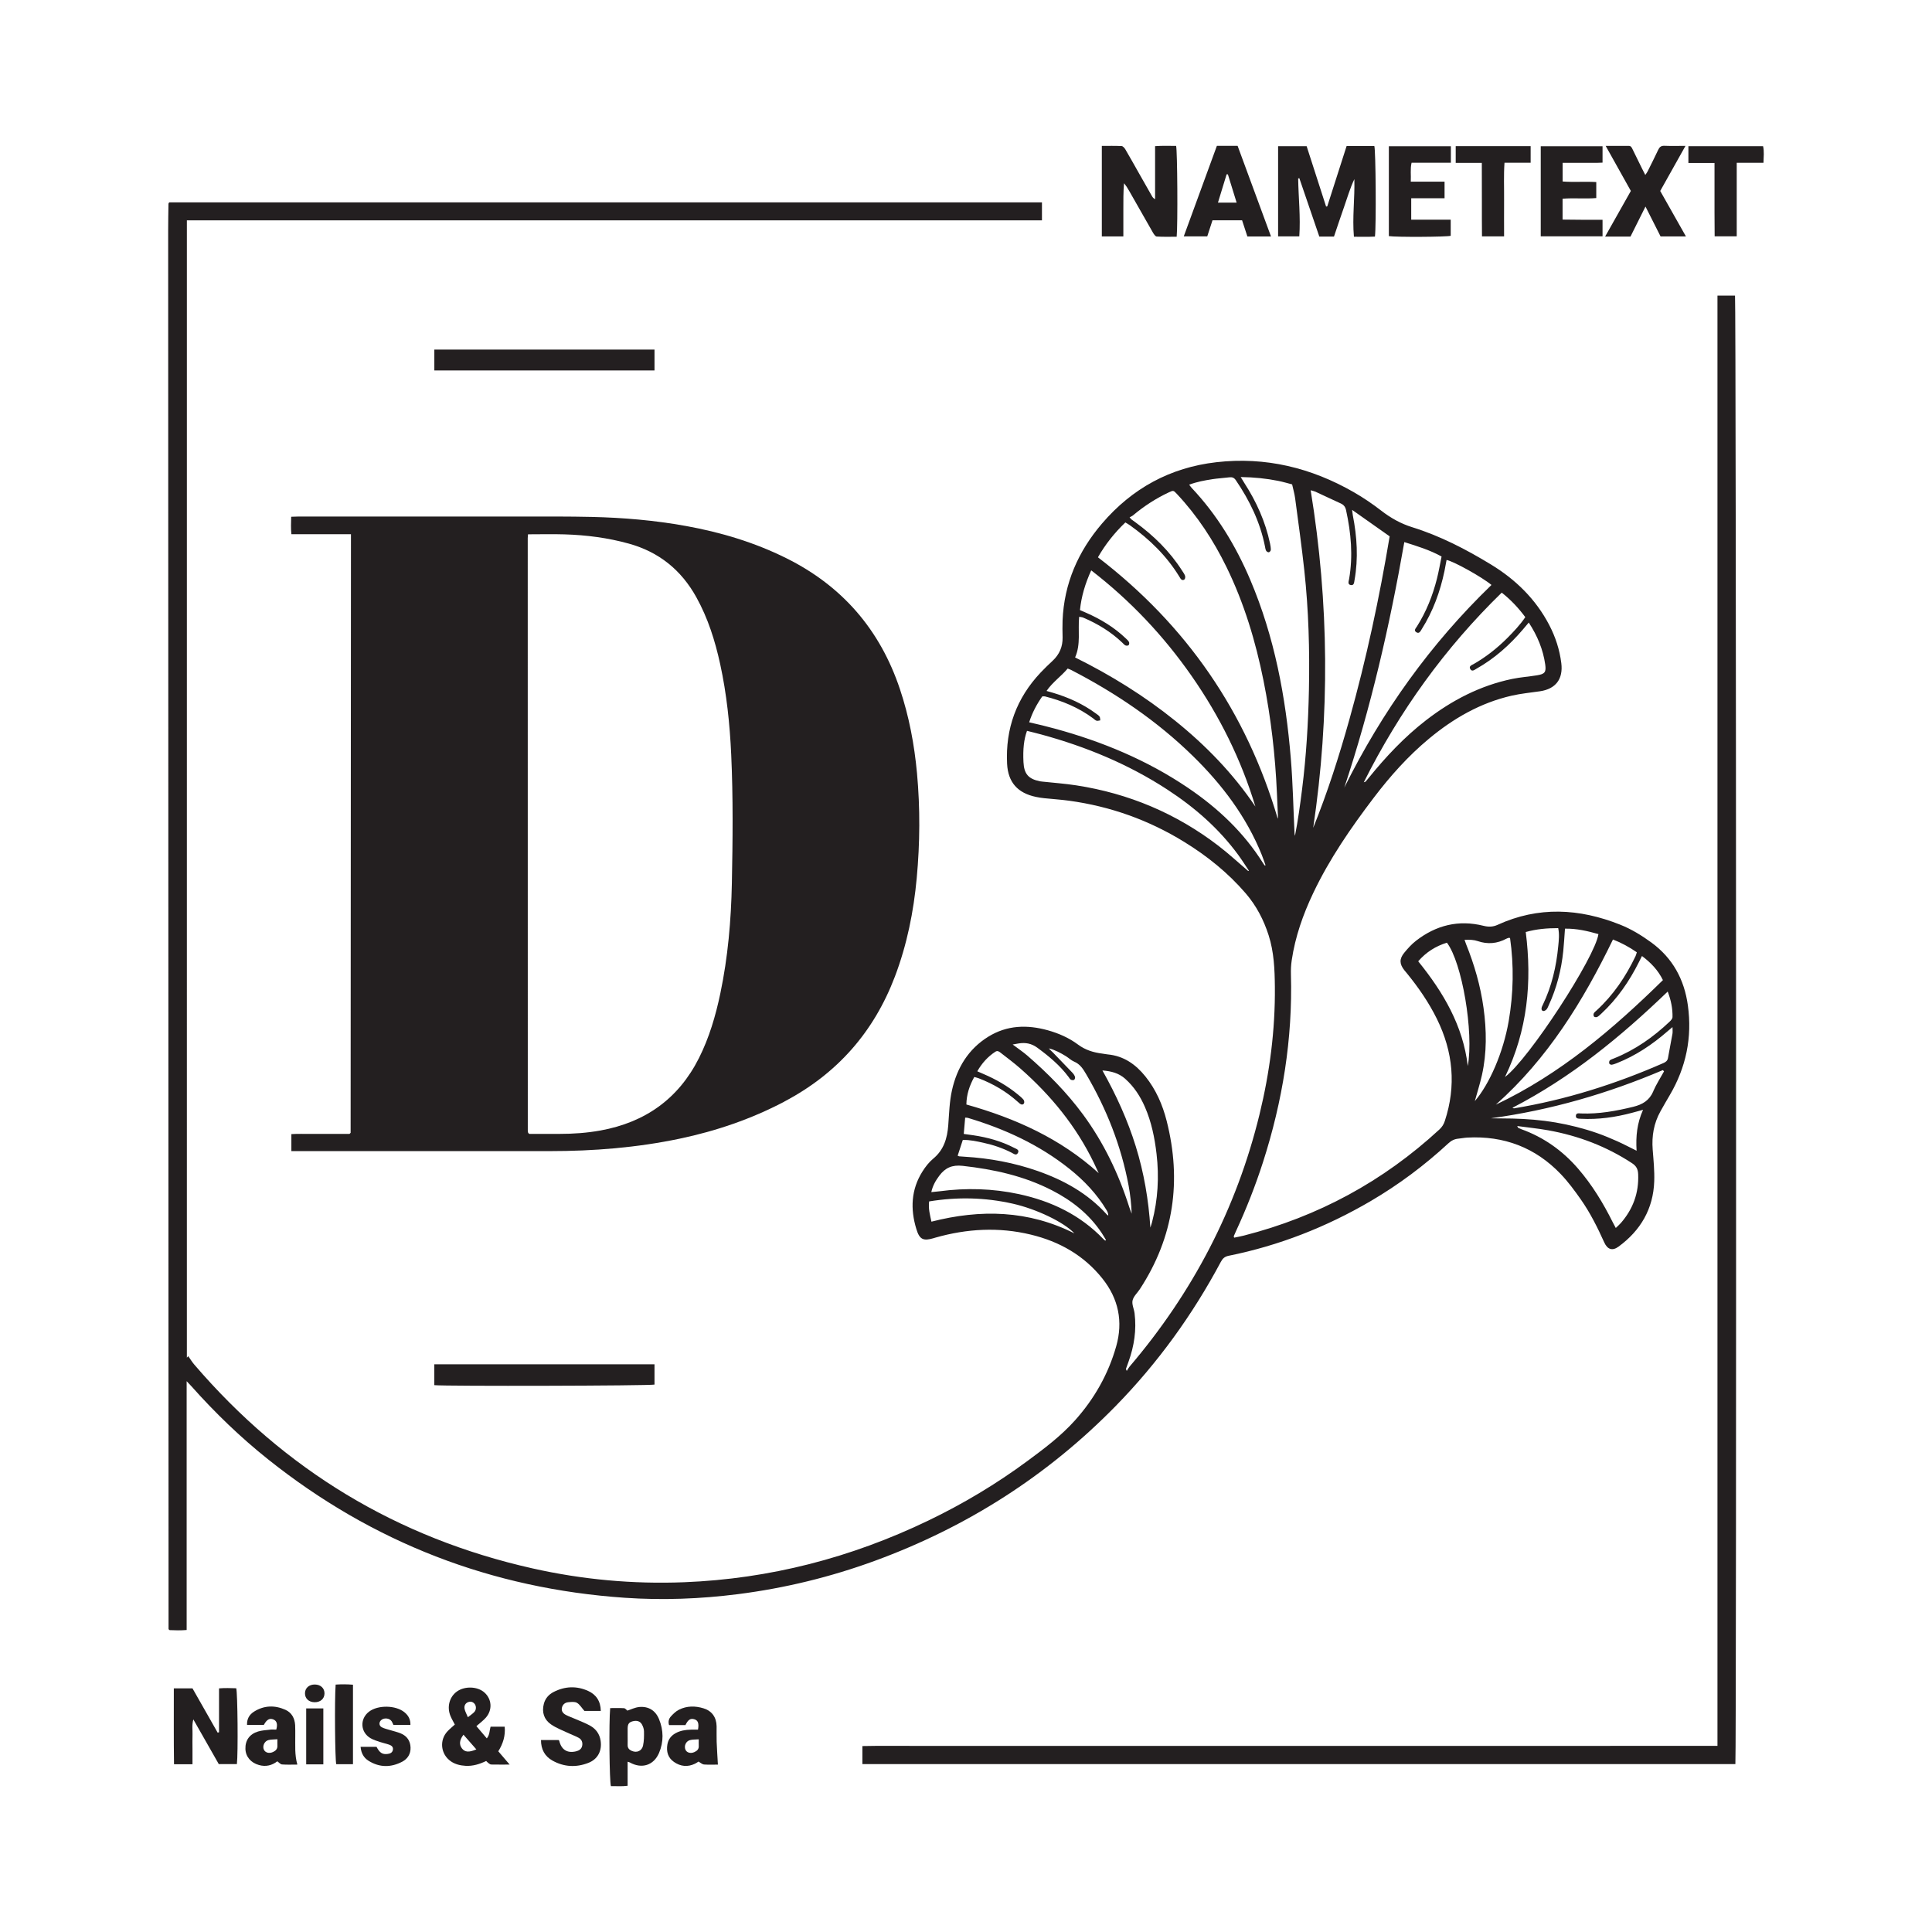 <svg id="Layer_1" data-name="Layer 1" xmlns="http://www.w3.org/2000/svg" viewBox="0 0 700 700">
  <defs>
    <style>
      .cls-1s-f09 {
        fill: #231f20;
      }
    </style>
  </defs>
  <path class="cls-1s-f09 second-color" d="m525.68,58.96v-5.97h-22.47v32.56c2.66.41,20.84.31,22.41-.11v-5.84h-14.31v-7.77h12.08v-6.01h-12.24c.13-2.41-.24-4.56.29-6.86h14.26Z"/>
  <path class="cls-1s-f09 second-color" d="m573.37,59c2.42-.02,4.85.08,7.26-.07v-5.94h-22.39v32.64h22.39v-6c-2.46,0-4.83,0-7.19,0-2.43-.01-4.85-.04-7.29-.07v-7.56c4.15-.34,8.24.1,12.21-.24v-5.8c-4.18-.24-8.21.11-12.19-.2v-6.76c2.48,0,4.84.01,7.21,0Z"/>
  <path class="cls-1s-f09 second-color" d="m490.55,85.78c2.69-.03,5.18.08,7.62-.06.49-4.08.29-31.23-.22-32.8h-10.05c-2.34,7.31-4.68,14.58-7.01,21.86-.14.02-.28.04-.42.06-2.36-7.33-4.72-14.66-7.05-21.87h-10.34v32.68h7.68c.49-7.09-.3-14.04-.41-21,.14-.02.28-.05.43-.07,2.41,7.06,4.83,14.12,7.23,21.13h5.32c1.19-3.51,2.34-7.01,3.57-10.48,1.22-3.45,2.22-6.99,3.81-10.32.19,6.95-.78,13.85-.16,20.87Z"/>
  <path class="cls-1s-f09 second-color" d="m590.76,85.71c1.75-3.5,3.52-7.05,5.43-10.87,1.94,3.84,3.74,7.42,5.47,10.83h9.19c-3.18-5.62-6.23-11.01-9.32-16.48,2.97-5.31,5.93-10.58,9.15-16.33-2.87,0-5.24.07-7.61-.03-1.23-.05-1.81.45-2.29,1.49-1.22,2.62-2.53,5.2-3.82,7.79-.2.4-.49.75-.84,1.28-.47-.93-.84-1.63-1.19-2.34-1.15-2.34-2.28-4.68-3.44-7.01-.28-.57-.52-1.19-1.37-1.18-2.64.02-5.28,0-8.35,0,3.19,5.7,6.17,11.03,9.12,16.32-3.13,5.55-6.16,10.93-9.32,16.53h9.19Z"/>
  <path class="cls-1s-f09 first-color" d="m583.41,632.57c-6.44,0-12.89,0-19.33,0h-213.11c-6.44,0-12.89-.01-19.33,0-6.41.02-12.82-.08-19.18.06v6.54h316.3c.43-3.1.29-530.49-.13-532.07h-6.36v525.45h-38.85Z"/>
  <path class="cls-1s-f09 second-color" d="m284.17,399.12c19.11-10.05,32.42-25.15,40.07-45.29,4.37-11.52,6.78-23.48,7.91-35.7,1.17-12.64,1.26-25.3.1-37.96-.96-10.41-2.88-20.62-6.21-30.55-7.19-21.45-20.83-37.28-41.13-47.37-11.56-5.75-23.78-9.41-36.45-11.69-11.28-2.04-22.67-3.01-34.11-3.27-8.25-.19-16.51-.14-24.76-.14-27.16-.01-54.31,0-81.47,0-.84,0-1.68.05-2.62.08-.04,2.24-.15,4.22.08,6.33h21.58c0,1.02,0,1.73,0,2.44-.04,71.47-.08,142.94-.12,214.41,0,.05-.08.11-.13.16-.05.05-.11.1-.29.27h-7.03c-2.32,0-4.63-.01-6.95,0-2.35.02-4.72-.08-7.07.07v6.16h2.64c30.34,0,60.68,0,91.03,0,15.82,0,31.52-1.25,47.03-4.51,13.23-2.78,25.91-7.11,37.92-13.42Zm-66.57,10.47c-4.93.9-9.9,1.24-14.91,1.24-3.69,0-7.38,0-10.9,0-.22-.17-.28-.21-.33-.26-.05-.05-.1-.12-.11-.18-.05-.21-.12-.42-.12-.63-.01-71.61-.02-143.23-.02-214.84,0-.35.05-.71.1-1.33,4.53,0,8.87-.11,13.2.02,7.9.24,15.71,1.23,23.36,3.36,10.92,3.04,18.97,9.57,24.44,19.44,4.22,7.61,6.79,15.8,8.63,24.24,2.35,10.78,3.48,21.7,3.99,32.71.72,15.56.55,31.13.24,46.69-.27,13.4-1.42,26.74-4.18,39.89-1.7,8.09-4.01,15.99-7.74,23.42-7.44,14.79-19.5,23.28-35.64,26.23Z"/>
  <path class="cls-1s-f09 second-color" d="m250.36,626.69c-1.97.04-3.89.32-5.64,1.31-1.61.91-2.61,2.24-2.92,4.08-.42,2.57.2,4.78,2.4,6.31,2.38,1.65,4.95,1.91,7.6.64.56-.27,1.07-.65,1.28-.78.82.46,1.38,1.01,1.97,1.06,1.72.12,3.46.04,5.06.04-.16-2.93-.35-5.58-.45-8.23-.07-1.88.01-3.76-.02-5.65-.06-3.24-1.67-5.56-4.74-6.51-2.99-.92-6.04-.93-8.88.49-1.12.56-2.1,1.51-2.95,2.45-.72.79-1.05,1.85-.66,3.14h5.93c.99-2.01,1.82-2.52,3.22-2.12,1.32.37,1.75,1.46,1.34,3.75-.82,0-1.67-.01-2.53,0Zm2.81,3.49c0,1.04-.04,1.69,0,2.33.1,1.22-.6,1.87-1.59,2.31-1.35.6-2.73.22-3.21-.84-.61-1.34.12-3.1,1.6-3.5.94-.26,1.96-.19,3.2-.29Z"/>
  <path class="cls-1s-f09 first-color" d="m61.3,73.32c-.14.26-.26.38-.26.5-.05,3.26-.11,6.51-.11,9.77.04,168.87.09,337.74.14,506.6,0,.06.04.14.08.19.04.06.11.09.29.24,1.93.08,3.98.15,6.19-.04v-90.15c.78.83,1.27,1.32,1.73,1.84,8.54,9.6,17.75,18.49,27.8,26.5,37.86,30.18,80.99,46.83,129.27,50.14,13.69.94,27.36.41,40.96-1.32,17-2.17,33.56-6.2,49.65-12.1,33.28-12.2,62.48-30.79,87.28-56.15,15.18-15.53,27.78-32.97,38-52.12.65-1.21,1.36-1.93,2.86-2.23,18.25-3.68,35.35-10.4,51.41-19.79,10.16-5.95,19.54-12.96,28.18-20.95,1.07-.99,2.21-1.57,3.63-1.69,1.08-.1,2.15-.33,3.23-.39,13.27-.71,24.64,3.59,33.84,13.2,2.69,2.81,5.03,5.99,7.27,9.18,3.42,4.87,6.07,10.19,8.51,15.6,1.17,2.59,2.96,3.16,5.18,1.53,8-5.86,12.59-13.69,12.93-23.69.13-3.82-.26-7.66-.56-11.49-.38-4.9.41-9.52,2.81-13.83,1.09-1.96,2.21-3.9,3.35-5.84,5.95-10.09,8.19-20.95,6.59-32.54-1.29-9.38-5.48-17.14-13.24-22.81-3.52-2.57-7.23-4.83-11.28-6.45-14.81-5.91-29.65-6.71-44.45.07-1.67.77-3.31.78-5.07.34-9.06-2.27-17.21-.22-24.49,5.44-1.58,1.23-2.96,2.77-4.24,4.33-1.82,2.23-1.74,4.04.01,6.28.31.4.65.78.97,1.17,4.17,5.12,7.91,10.53,10.84,16.47,5.91,11.98,7.08,24.31,2.87,37.07-.4,1.21-1.02,2.17-1.96,3.04-20.36,18.8-43.98,31.57-70.81,38.43-1.17.3-2.36.51-3.54.76-.08-.3-.18-.46-.13-.56.24-.6.51-1.2.79-1.79,3.77-8.15,7.05-16.49,9.8-25.04,7.1-22.09,10.75-44.7,10.11-67.95-.05-1.72.03-3.48.29-5.18,1.26-8.52,4.09-16.55,7.77-24.3,5.9-12.43,13.67-23.68,21.96-34.59,5.93-7.8,12.43-15.09,19.99-21.37,8.85-7.36,18.63-13,29.95-15.59,3.37-.77,6.85-1.1,10.28-1.6,5.72-.84,8.44-4.47,7.72-10.2-.61-4.87-2.1-9.45-4.36-13.79-4.89-9.38-12.17-16.49-21.12-21.94-9.04-5.5-18.4-10.36-28.57-13.52-4.11-1.28-7.79-3.35-11.22-6.01-3.14-2.43-6.46-4.68-9.9-6.66-15.44-8.86-31.99-12.91-49.81-10.87-16.73,1.92-30.54,9.48-41.44,22.23-8.63,10.09-13.73,21.7-14.28,35.12-.08,2.02-.03,4.05.01,6.08.07,3.39-1.13,6.2-3.61,8.51-1.48,1.38-2.95,2.78-4.34,4.26-8.76,9.28-12.79,20.34-12.16,33.05.33,6.74,3.85,10.63,10.45,12.01.99.21,1.99.37,3,.47,3.02.32,6.06.5,9.07.92,14.9,2.04,28.77,6.99,41.58,14.87,8.38,5.15,15.97,11.25,22.4,18.74,3.82,4.46,6.47,9.54,8.26,15.13,1.95,6.1,2.2,12.36,2.26,18.66.15,15.65-1.86,31.06-5.56,46.23-8.34,34.23-24.24,64.61-47.08,91.39-.36.42-.61.92-1.02,1.57-.25-.59-.32-.67-.3-.72.31-.89.64-1.77.95-2.65,2.04-5.67,2.92-11.49,2.18-17.5-.19-1.58-1.05-3.24-.73-4.66.34-1.5,1.76-2.75,2.67-4.14,12.3-18.86,15.18-39.23,9.69-60.9-1.49-5.88-3.88-11.36-7.71-16.13-3.54-4.4-7.87-7.44-13.66-7.98-.65-.06-1.28-.21-1.93-.29-3.21-.39-6.16-1.29-8.83-3.28-3.27-2.44-7-4.07-10.93-5.17-7.49-2.08-14.78-1.88-21.57,2.32-7.25,4.49-11.35,11.3-13.16,19.41-.92,4.13-1.03,8.46-1.35,12.71-.36,4.71-1.6,8.9-5.45,12.08-1.53,1.27-2.82,2.93-3.89,4.63-4.14,6.57-4.43,13.62-2.21,20.88,1.15,3.77,2.48,4.42,6.3,3.28.21-.06.41-.13.62-.19,11.42-3.24,22.94-3.89,34.54-1.09,10.36,2.5,19.23,7.5,25.96,15.94,5.84,7.32,7.52,15.58,4.99,24.51-2.86,10.1-7.94,19.05-14.97,26.89-5.07,5.65-11.09,10.17-17.14,14.64-11.32,8.37-23.36,15.57-36.05,21.67-27.94,13.43-57.37,21.08-88.38,22.3-18.53.73-36.88-.95-54.98-5.02-49.04-11.02-89.85-35.73-122.54-73.87-.8-.93-1.44-2.01-2.15-3.02-.17.18-.34.37-.51.55V79.84h309.81c0-1.27,0-2.26,0-3.26,0-1.06,0-2.12,0-3.26H61.3Zm525.92,369.85c-.51.58-1.1,1.08-1.79,1.75-.45-.84-.8-1.46-1.11-2.09-3.46-6.96-7.48-13.55-12.58-19.45-5.66-6.54-12.49-11.37-20.65-14.29-.34-.12-.67-.28-.99-.43-.05-.02-.07-.11-.39-.68,4,.55,7.67.91,11.29,1.56,10.87,1.96,21.02,5.81,30.29,11.89,1.55,1.01,2.17,2.12,2.25,4.01.29,6.8-1.88,12.65-6.31,17.73Zm11.8-47.76c-1.43,3.31-3.9,4.78-7.29,5.61-6.22,1.52-12.44,2.65-18.87,2.41-.76-.03-1.81-.3-1.89.83-.08,1.12.99,1.04,1.75,1.09,6.35.34,12.55-.54,18.67-2.18,1.16-.31,2.32-.62,3.92-1.06-2.18,4.84-2.67,9.6-2.34,14.82-2.53-1.25-4.78-2.44-7.11-3.48-2.37-1.06-4.78-2.06-7.24-2.92-2.45-.86-4.96-1.59-7.48-2.24-2.52-.64-5.07-1.18-7.64-1.62-2.57-.43-5.16-.75-7.75-.98-2.59-.23-5.2-.35-7.8-.42-2.59-.07-5.19-.02-7.83-.09,21.58-2.93,42.33-8.93,62.36-17.46.14.15.29.3.43.45-1.32,2.4-2.83,4.71-3.91,7.21Zm6.95-26.85c-.01.53-.56,1.15-1,1.57-5.92,5.63-12.52,10.26-20.14,13.33-.53.21-1.13.38-1.55.73-.24.2-.31.78-.22,1.13.06.22.58.5.85.46.63-.09,1.25-.33,1.85-.56,6.88-2.71,12.91-6.76,18.46-11.6.47-.41.96-.8,1.76-1.48,0,1.06.1,1.77-.02,2.43-.51,2.91-1.11,5.81-1.61,8.73-.17.99-.74,1.46-1.6,1.84-17.42,7.64-35.42,13.34-54.21,16.44-.06.01-.14-.04-.56-.2,10.62-5.5,20.39-11.88,29.68-19,9.25-7.09,17.95-14.81,26.58-23.12,1.22,3.18,1.81,6.19,1.74,9.29Zm-12.92-23.53c-.17.53-.27,1.01-.48,1.44-3.53,7.38-8.03,14.06-14.09,19.62-.37.34-.82.66-1.03,1.09-.15.31-.11.92.1,1.15.21.22.84.29,1.14.14.56-.3,1.03-.78,1.51-1.22,5.74-5.34,10.12-11.68,13.61-18.66.32-.64.65-1.29,1.11-2.21,3.24,2.43,5.8,5.1,7.59,8.73-18.12,17.79-37.31,34.12-60.54,45.13,18.73-16.62,31.56-37.4,42.44-59.84,3.08,1.2,5.89,2.72,8.64,4.63Zm-28.48-8.75c.47,2.27.22,4.42.01,6.54-.7,7.39-2.36,14.55-5.6,21.28-.13.26-.27.51-.36.79-.19.61-.17,1.27.53,1.42.35.08.91-.27,1.19-.59.37-.42.57-1,.81-1.53,2.87-6.23,4.55-12.79,5.25-19.6.27-2.65.41-5.3.62-8.12,4.21-.08,8.18.86,12.12,1.97-1.16,8.36-25.22,45.34-33.85,51.77,8.18-16.94,9.82-34.4,7.52-52.52,3.92-1.1,7.75-1.41,11.76-1.41Zm-31.31,4.27c.72.06,1.45.19,2.12.42,3.63,1.25,7.11.93,10.47-.89.25-.14.54-.2.82-.29.06-.02.13.02.45.08,1.43,9.99,1.24,20.01-.48,30.04-1.98,11.51-7.04,22.95-12.28,29.04.91-3.31,1.88-6.33,2.57-9.41,1.8-8.07,1.71-16.22.58-24.37-1.1-7.99-3.33-15.67-6.34-23.14-.16-.39-.29-.8-.54-1.51,1,0,1.82-.06,2.62.02Zm-19.42,7.75c2.88-3.33,6.34-5.49,10.4-6.75,5.48,7.19,9.78,32.33,7.57,44.69-1.74-14.62-8.83-26.66-17.96-37.94Zm38.8-124.69c-1.91,2.82-4.19,5.22-6.52,7.57-3.65,3.65-7.67,6.83-12.16,9.4-.71.41-1.89.75-1.24,1.85.63,1.07,1.55.25,2.25-.15,6.51-3.67,12-8.56,16.82-14.22.65-.76,1.29-1.52,2.11-2.5,3.17,4.87,5.19,9.78,5.96,15.17.4,2.79-.12,3.48-2.93,3.94-3,.49-6.04.7-9.01,1.31-11.63,2.41-21.89,7.76-31.23,14.97-7.83,6.06-14.57,13.22-20.78,20.9-.36.45-.73.89-1.11,1.33-.07.07-.21.08-.67.25,12.95-25.81,29.4-48.67,49.98-68.71,3.31,2.61,6.05,5.53,8.54,8.89Zm-30.33-21.98c-.56,2.71-1.01,5.41-1.68,8.05-1.55,6.13-3.87,11.96-7.27,17.33-.4.63-1.21,1.39-.23,2.04,1.08.71,1.53-.36,1.97-1.06,4.11-6.5,6.69-13.6,8.26-21.09.28-1.33.51-2.68.76-4.01,2.38.38,12.89,6.21,16.27,9.05-22.1,21.33-39.68,45.94-53.33,73.43,9.64-29.02,16.46-58.69,21.75-88.96,4.69,1.48,9.15,2.83,13.51,5.23Zm-45.55-23.41c3.02,1.39,6.02,2.83,9.04,4.2,1.08.49,1.65,1.26,1.9,2.41,1.81,8.27,2.57,16.57,1.1,24.98-.14.79-.63,1.94.61,2.17,1.21.22,1.21-.96,1.36-1.79,1.41-7.88.91-15.71-.62-23.51-.09-.48-.13-.97-.26-1.95,4.69,3.31,9.04,6.37,13.61,9.6-3.7,22.19-8.43,44.36-14.56,66.23-3.73,13.33-7.94,26.52-13.14,39.38,6.06-40.75,5.76-81.44-.92-122.31.82.24,1.37.34,1.87.57Zm-37.59-4.59c2.07-.32,4.17-.42,6.25-.69,1.05-.13,1.75.16,2.36,1.07,4.97,7.31,8.78,15.13,10.52,23.86.11.57.18,1.17.44,1.67.16.3.69.61.99.56.29-.05.71-.56.71-.87.01-.79-.13-1.58-.29-2.36-1.68-7.88-4.92-15.1-9.28-21.84-.38-.59-.73-1.2-1.34-2.19,4.89.07,9.27.52,13.6,1.39,1.69.34,3.36.84,5.03,1.27.37,1.67.86,3.33,1.09,5.03,1.16,8.74,2.39,17.48,3.34,26.25,1.55,14.34,1.95,28.74,1.66,43.15-.25,12.02-.97,24-2.47,35.94-.71,5.66-1.48,11.31-2.59,16.98-.06-.34-.15-.67-.16-1.01-.44-9.03-.6-18.09-1.35-27.1-1.83-22.23-5.91-44-14.69-64.67-5.22-12.29-12.04-23.56-21.25-33.32-.28-.3-.51-.66-.88-1.14,2.8-1.05,5.55-1.55,8.31-1.97Zm-48.17,49.84c.55.11,1.04.12,1.46.3,5.23,2.23,10.04,5.13,14.17,9.08.37.35.7.78,1.13.99.32.15.93.13,1.15-.08.23-.21.3-.84.15-1.14-.25-.49-.71-.9-1.13-1.29-4.23-4.05-9.16-7.03-14.51-9.36-.66-.29-1.31-.57-2.13-.93.51-4.95,1.89-9.6,4.08-14.39,14.2,10.96,26.22,23.71,36.37,38.26,10.15,14.56,17.96,30.27,23.11,47.32-8.04-11.93-17.91-22.11-29.06-31.09-11.14-8.97-23.22-16.48-36.26-22.94,2.13-4.82.97-9.76,1.47-14.73Zm61.23,92.1c-3.57-3.04-7.02-6.25-10.74-9.1-15.28-11.73-32.5-18.99-51.53-21.92-4.07-.63-8.19-.92-12.28-1.36-.29-.03-.58-.06-.86-.11-4.21-.84-5.79-2.67-6-6.96-.23-4.68.15-8.2,1.28-11.32,1.7.43,3.44.84,5.16,1.31,16.22,4.42,31.59,10.77,45.71,19.98,9.9,6.46,18.69,14.12,25.7,23.71,1.35,1.84,2.56,3.78,3.84,5.68-.09.03-.19.06-.28.09Zm6.05-1.95c-.21-.28-.45-.55-.63-.85-7.01-11.18-16.39-20-27.24-27.34-14.78-10-31.02-16.74-48.17-21.42-1.53-.42-3.07-.82-4.62-1.2-1.47-.36-2.95-.69-4.73-1.11,1.11-3.49,2.74-6.53,4.74-9.38.4,0,.7-.06.97,0,6.3,1.59,12.21,4.05,17.46,7.95.41.3.78.72,1.24.86.4.12.9-.08,1.35-.13-.07-.46-.02-1.01-.26-1.36-.31-.46-.85-.78-1.31-1.12-4.71-3.48-9.97-5.84-15.56-7.51-.69-.21-1.39-.4-2.34-.67,2.18-3.18,5.27-5.26,7.66-8.11.48.19.89.32,1.26.51,16.17,8.36,31.12,18.46,44.16,31.23,10.55,10.33,19.32,21.93,24.89,35.73.5,1.25.92,2.53,1.38,3.8-.08.04-.17.08-.25.11Zm-60.47-111.71c2.68-4.68,5.97-8.83,9.93-12.62.61.38,1.18.68,1.69,1.05,7.08,5.06,13.22,11.03,17.8,18.49.15.25.3.49.46.74.37.6.98.78,1.46.36.27-.23.35-.94.21-1.33-.24-.67-.69-1.26-1.08-1.87-4.47-6.99-10.28-12.68-16.96-17.54-.47-.34-.94-.67-1.41-1.02-.11-.08-.17-.23-.64-.73.43-.25.92-.43,1.29-.75,3.96-3.32,8.26-6.11,12.94-8.3,1.64-.77,1.66-.76,2.93.6,7.39,7.88,13.24,16.81,17.97,26.5,6.39,13.09,10.54,26.91,13.4,41.15,2.69,13.43,4.25,27.01,4.85,40.69.13,2.89.26,5.78.38,8.68,0,.21-.05.43-.07.64-11.38-38.65-33.08-70.14-65.15-94.73Zm9.89,188.98c3.2,2.85,5.45,6.33,7.14,10.22,2.36,5.42,3.52,11.14,4.2,16.97.97,8.34.5,16.59-1.63,24.73-.17.66-.4,1.31-.61,1.97-.66-10.08-2.32-19.87-5.29-29.44-2.96-9.53-7.07-18.57-12.08-27.49,3.29.25,5.99,1,8.27,3.03Zm-54.71-.68c.6.17,1.14.29,1.66.49,5.18,2,9.91,4.74,14.05,8.46.27.24.53.49.82.71.53.42,1.16.48,1.5-.11.18-.32.07-1.02-.18-1.32-.6-.71-1.34-1.32-2.07-1.91-3.77-3.1-7.97-5.5-12.45-7.41-.66-.28-1.32-.57-2.23-.97,1.69-2.95,3.8-5.3,6.55-7.09.8-.53,1.41-.02,1.96.41,2.4,1.87,4.84,3.68,7.12,5.69,11.04,9.71,20.21,20.89,26.63,34.2.59,1.22,1.15,2.46,1.73,3.69-13.82-12.53-30.18-19.87-47.94-24.87.04-3.58,1.1-6.79,2.86-9.97Zm-15.51,52.42c-.52-2.41-1.17-4.67-.84-7.33,10.18-1.67,20.26-1.46,30.3.81,8.59,1.93,18.6,6.73,22.34,10.77-16.64-8.4-33.94-8.81-51.8-4.25Zm62.96,6.88c-.22-.18-.45-.35-.64-.55-8.4-8.77-18.84-13.75-30.53-16.29-9.56-2.07-19.21-2.33-28.91-1.04-.91.12-1.84.19-2.93.3.52-2.38,1.6-4.21,2.9-5.95,2.13-2.85,4.62-4,8.47-3.57,11.32,1.26,22.24,3.66,32.42,8.9,7.18,3.7,13.38,8.58,17.92,15.38.56.84,1.06,1.72,1.58,2.58-.09.08-.18.16-.27.23Zm.49-9.58c-6.84-7.54-15.42-12.31-24.91-15.64-8.59-3.01-17.44-4.65-26.52-5.19-.65-.04-1.3-.08-1.95-.14-.13-.01-.26-.1-.57-.23.61-1.86,1.22-3.74,1.86-5.7,2.6-.08,5.07.5,7.53,1.03,3.54.77,6.96,1.94,10.2,3.6.72.37,1.66,1.17,2.25.05.59-1.12-.58-1.43-1.3-1.8-4.67-2.42-9.66-3.82-14.85-4.58-1.07-.16-2.15-.3-3.48-.49.18-2.05.34-3.9.51-5.9.39.03.73,0,1.03.1,13.35,4,25.83,9.73,36.79,18.48,5.3,4.23,9.91,9.1,13.41,14.94.34.58.63,1.19.62,1.97-.21-.16-.46-.29-.64-.49Zm-8.6-36.22c-5.83-7.91-12.7-14.84-20.11-21.25-1.57-1.35-3.3-2.51-5.31-4.02,1.01-.18,1.58-.28,2.15-.38,2.45-.4,4.65-.02,6.75,1.52,4.23,3.1,8.22,6.41,11.37,10.64.26.35.48.79.83.98.32.17.9.22,1.17.04.25-.17.42-.78.31-1.09-.17-.53-.52-1.05-.91-1.46-2.34-2.46-4.7-4.9-7.07-7.34-.48-.5-1.04-.92-1.48-1.5,2.27.56,4.28,1.66,6.23,2.86.98.61,1.84,1.48,2.89,1.92,2.17.9,3.28,2.67,4.39,4.56,7.39,12.59,12.68,25.98,15.37,40.35.62,3.33.99,6.72,1.12,10.19-.3-.8-.63-1.59-.89-2.4-3.84-12.09-9.27-23.39-16.81-33.63Z"/>
  <path class="cls-1s-f09 first-color" d="m157.36,501.87c4.19.42,78.08.24,79.78-.21v-7.34h-79.78v7.55Z"/>
  <path class="cls-1s-f09 first-color" d="m237.14,130.38v-3.72h-79.77v7.56h79.77v-3.84Z"/>
  <path class="cls-1s-f09 second-color" d="m407.25,66.4c.77.9,1.33,1.81,1.86,2.75,2.86,5.03,5.71,10.07,8.6,15.09.34.58.89,1.43,1.38,1.46,2.42.15,4.86.07,7.24.07.43-4.06.26-31.22-.2-32.9-2.45,0-4.94-.11-7.62.09v19.21c-.59-.31-.89-.68-1.12-1.09-1.54-2.7-3.08-5.41-4.61-8.11-1.68-2.96-3.33-5.93-5.05-8.86-.3-.5-.87-1.16-1.35-1.18-2.36-.12-4.73-.06-7.17-.06v32.79h7.8c0-3.31,0-6.48,0-9.66,0-3.19-.03-6.38.24-9.59Z"/>
  <path class="cls-1s-f09 second-color" d="m450.03,79.82c.65,1.98,1.27,3.89,1.92,5.86h8.56c-4.06-11.02-8.07-21.89-12.1-32.84h-7.51c-4.02,11.01-7.98,21.83-12,32.81h8.51c.65-2,1.27-3.9,1.9-5.84h10.72Zm-5.61-16.67c.16.01.31.02.47.03,1.03,3.34,2.06,6.67,3.16,10.23h-6.76c1.08-3.54,2.11-6.9,3.14-10.26Z"/>
  <path class="cls-1s-f09 second-color" d="m554.58,58.96v-6.01h-27.15v6.08h9.46c.07,9.05-.03,17.83.06,26.62h8.01c0-4.54-.03-8.93,0-13.33.04-4.37-.18-8.76.15-13.36h9.47Z"/>
  <path class="cls-1s-f09 second-color" d="m163.36,638.17c1.61,1.09,3.41,1.51,5.32,1.62,2.66.16,5.11-.62,7.47-1.75.36.34.6.62.89.82.28.2.62.45.93.46,2.06.04,4.12.02,6.69.02-1.59-1.86-2.84-3.32-4.12-4.81,1.73-2.77,2.62-5.65,2.32-8.91h-5.12c-.42,1.4-.27,2.91-1.36,4.23-1.34-1.57-2.56-3.02-3.77-4.44,1.28-1.14,2.48-2,3.42-3.07,2.46-2.81,2.18-6.73-.53-9.13-2.49-2.21-7.08-2.38-9.92-.37-2.75,1.95-3.74,5.63-2.35,8.93.44,1.05,1.03,2.04,1.56,3.07-.9.82-1.81,1.55-2.6,2.38-3.11,3.25-2.54,8.42,1.19,10.95Zm6.2-21.43c.89-.36,1.69-.19,2.34.53.67.74.74,2.13,0,2.96-.59.66-1.38,1.15-2.38,1.95-.49-1.2-.99-2.05-1.19-2.98-.25-1.17.3-2.09,1.23-2.47Zm-1.63,11.78c1.52,1.73,3.01,3.43,4.66,5.32-2.69,1.15-4.14,1.01-5.2-.33-1.09-1.39-.95-3.04.53-4.99Z"/>
  <path class="cls-1s-f09 second-color" d="m140.45,635.49c-1.89.24-2.89-.39-4.02-2.58h-5.78c.2,2.35,1.18,4,2.92,5.08,3.97,2.46,8.09,2.44,12.16.31,1.99-1.05,3.1-2.84,3.02-5.15-.08-2.38-1.28-4.14-3.47-5.07-1.32-.56-2.74-.86-4.12-1.29-.96-.3-1.98-.51-2.85-.98-1.03-.56-1.06-1.79-.23-2.56,1.05-.97,3.04-.78,3.83.41.27.4.42.88.62,1.3h6.17c.07-1.98-.75-3.43-2.16-4.58-3.17-2.59-9.62-2.69-12.85-.2-3.39,2.61-3.14,7.45.57,9.61,1.05.61,2.24.97,3.4,1.36,1.09.37,2.23.59,3.32.97.86.3,1.58.82,1.37,1.91-.2,1.02-1,1.34-1.91,1.46Z"/>
  <path class="cls-1s-f09 second-color" d="m97.79,626.7c-1.43.16-2.9.24-4.27.65-3.1.92-4.69,3.22-4.6,6.3.08,2.82,1.95,5.03,4.93,5.86,2.49.7,4.7.13,6.63-1.36.62.44,1.14,1.1,1.71,1.14,1.78.14,3.57.05,5.55.05-1.03-3.58-.72-6.98-.76-10.36-.02-1.3.04-2.61-.04-3.91-.15-2.49-1.22-4.54-3.53-5.58-3.87-1.73-7.75-1.62-11.39.68-1.67,1.06-2.6,2.63-2.51,4.79h6.09c1.06-1.97,2.12-2.55,3.52-1.94,1.18.51,1.53,1.71.98,3.65-.73,0-1.52-.07-2.3.01Zm2.72,3.47c0,1.01-.03,1.64,0,2.27.07,1.18-.56,1.87-1.55,2.33-1.41.66-2.84.29-3.36-.85-.58-1.27.19-3.06,1.64-3.45.94-.25,1.96-.2,3.27-.31Z"/>
  <path class="cls-1s-f09 second-color" d="m114.1,610.33c-2.1-.03-3.57,1.26-3.6,3.15-.03,1.91,1.39,3.25,3.48,3.27,2.1.03,3.56-1.26,3.59-3.15.03-1.92-1.38-3.24-3.47-3.27Z"/>
  <path class="cls-1s-f09 second-color" d="m110.94,639.26h6.21v-20.27h-6.21v20.27Z"/>
  <path class="cls-1s-f09 second-color" d="m121.83,639.2h6.06v-28.8c-2.23-.18-4.27-.18-6.28-.04-.42,5.46-.23,27.26.22,28.84Z"/>
  <path class="cls-1s-f09 second-color" d="m79.29,639.17h6.54c.46-3.85.27-25.89-.24-27.48-2.03-.06-4.08-.14-6.23.04v15.89c-.16.05-.32.11-.49.16-3.06-5.38-6.12-10.76-9.13-16.06h-6.76c.02,9.23-.07,18.37.07,27.5h6.69v-5.52c0-1.74-.05-3.48.01-5.21.06-1.72-.27-3.47.3-5.52,3.22,5.66,6.26,11,9.23,16.22Z"/>
  <path class="cls-1s-f09 second-color" d="m611.74,52.97v6.1h9.46v9.15c0,2.89,0,5.79,0,8.68,0,2.93.03,5.86.05,8.73h8v-26.64h9.69c.06-2.21.3-4.12-.14-6.02h-27.06Z"/>
  <path class="cls-1s-f09 second-color" d="m231.57,618.49c-1.51.14-2.96.89-4.26,1.3-.39-.3-.77-.85-1.18-.88-1.64-.1-3.29-.04-5.05-.04-.49,5.06-.28,26.69.27,28.29,1.95-.05,3.95.15,6.05-.14v-8.71c.43.14.64.17.82.27,4.29,2.4,8.64,1.06,10.56-3.45,1.71-4.03,1.66-8.2,0-12.25-1.29-3.15-3.82-4.72-7.22-4.4Zm1.43,13.94c-.44,1.99-2.25,2.73-4.06,1.97-.94-.4-1.55-1.01-1.53-2.13.03-1.08,0-2.17,0-3.25h0c0-.94-.02-1.88,0-2.82.04-1.57.47-2.17,1.8-2.54,1.48-.41,2.75-.05,3.39,1.16.4.74.72,1.63.73,2.46.03,1.72.03,3.49-.34,5.15Z"/>
  <path class="cls-1s-f09 second-color" d="m208.68,634.55c-3.19.74-5.28-.6-6.06-3.83-.03-.11-.17-.2-.25-.28h-6.36c0,3.39,1.36,5.9,4.17,7.46,4.16,2.32,8.57,2.55,12.98.83,3.44-1.33,5-4.39,4.46-8.03-.36-2.4-1.65-4.2-3.66-5.37-1.67-.97-3.53-1.64-5.31-2.43-1.19-.52-2.43-.93-3.58-1.53-1-.52-1.76-1.35-1.48-2.62.27-1.2,1.14-1.89,2.29-2,1.05-.1,2.32-.26,3.15.21,1.02.58,1.69,1.78,2.72,2.95h5.93c-.06-3.55-1.68-5.93-4.58-7.25-4.19-1.9-8.46-1.72-12.56.4-1.72.89-2.97,2.3-3.49,4.24-.81,3.07.06,5.73,2.59,7.48,1.99,1.38,4.35,2.23,6.55,3.28,1.17.56,2.42.98,3.54,1.62,1.03.59,1.43,1.63,1.21,2.81-.23,1.23-1.15,1.8-2.27,2.06Z"/>
</svg>